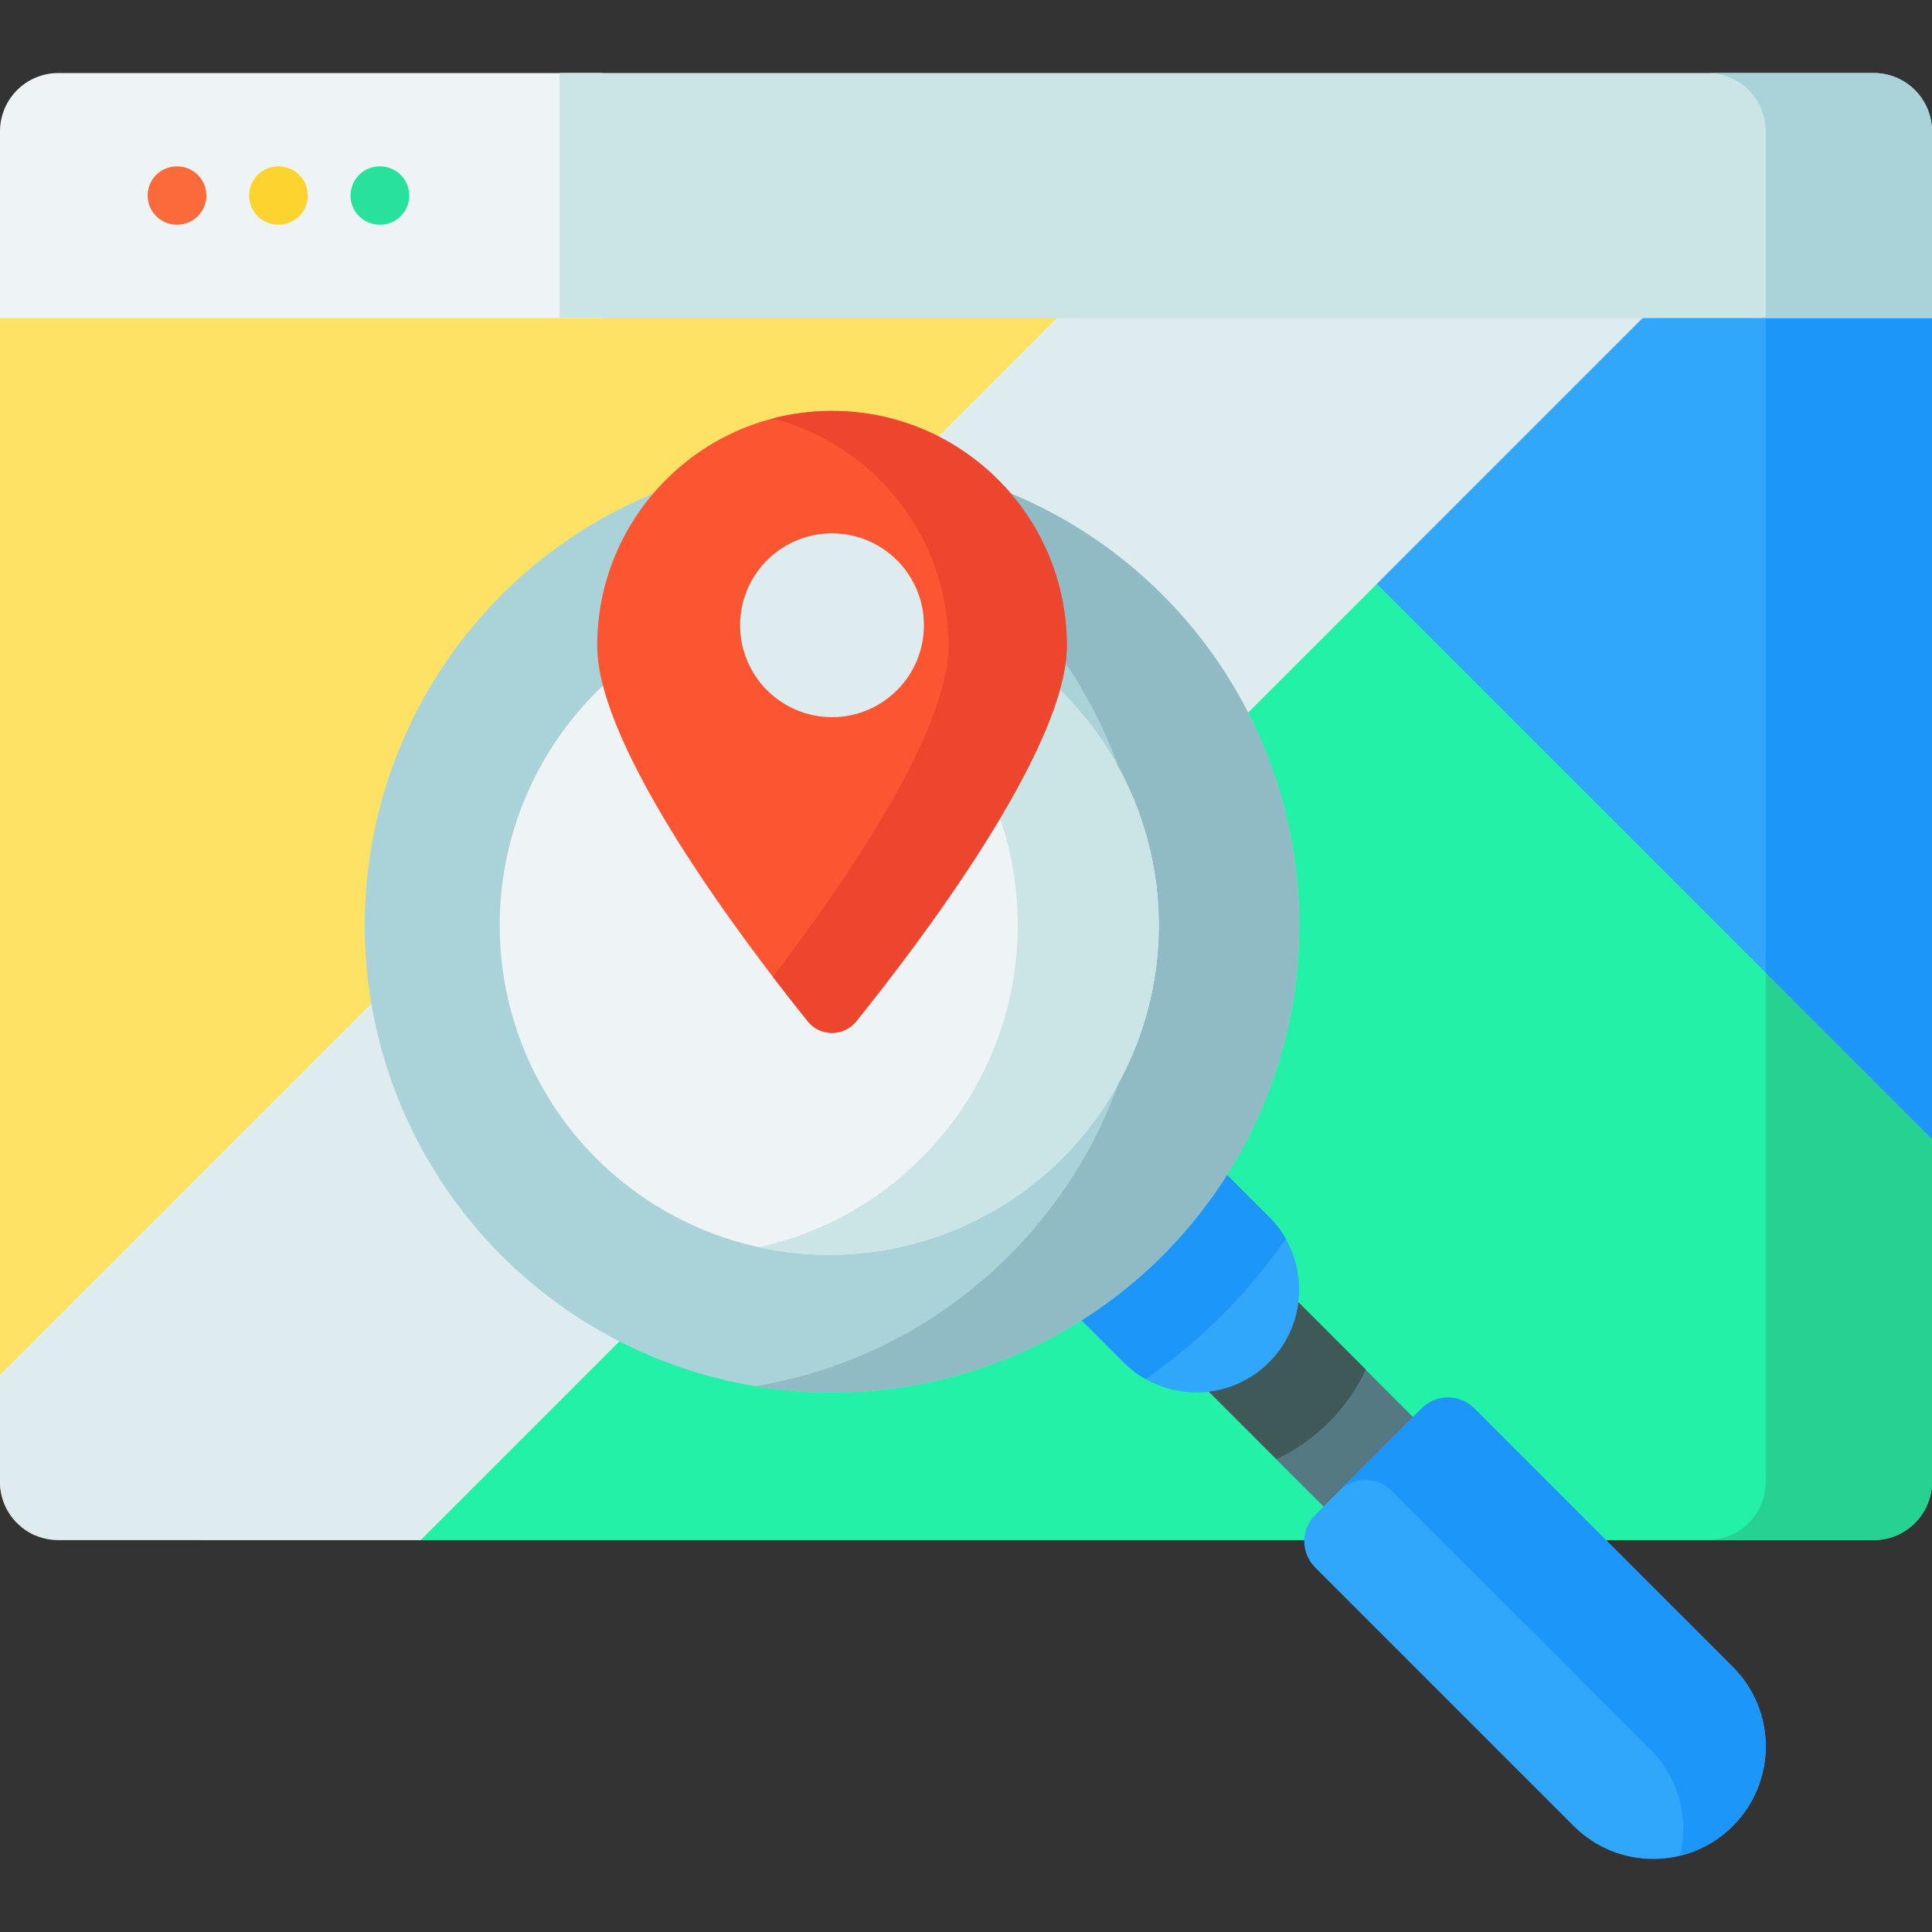 <svg id="Capa_1" enable-background="new 0 0 512 512" height="512" viewBox="0 0 512 512" width="512" xmlns="http://www.w3.org/2000/svg"><rect x="0" y="0" width="512" height="512" fill="#333333" stroke="none"/><g><g><g><g><path d="m352.785 63.603c-102.575 102.575-327.628 327.629-343.328 343.339-5.553-2.349-9.457-7.85-9.457-14.247v-329.092z" fill="#fee265"/></g><path d="m512 252.394v140.3c0 8.53-6.923 15.453-15.453 15.453h-443.719l307.457-307.457z" fill="#23f1a8"/><path d="m512 252.394v140.3c0 8.54-6.923 15.453-15.453 15.453h-44.061c8.54 0 15.453-6.913 15.453-15.453v-184.361z" fill="#26d192"/><path d="m512 63.603v238.24l-171.278-171.268 68.157-66.972z" fill="#31a7fb"/><path d="m455.999 63.603-344.533 344.544h-96.013c-8.53 0-15.453-6.922-15.453-15.452v-28.33l300.761-300.762z" fill="#deecf0"/><path d="m512 63.603v238.24l-44.061-44.061v-194.179z" fill="#1c96f9"/><path d="m159.596 19.357v64.932h-159.596v-49.479c0-8.54 6.923-15.453 15.453-15.453z" fill="#eef4f5"/><path d="m496.547 19.352h-348.284v64.932h363.737v-49.479c0-8.534-6.918-15.453-15.453-15.453z" fill="#cbe5e7"/><path d="m512 34.806v49.48h-44.061v-49.48c0-8.54-6.912-15.453-15.453-15.453h44.061c8.53 0 15.453 6.913 15.453 15.453z" fill="#a9d3d8"/><g><g id="XMLID_146_"><path d="m46.961 59.545c-.013 0-.025 0-.037 0l-.107-.001c-4.267-.02-7.71-3.495-7.69-7.763.02-4.255 3.476-7.69 7.725-7.69h.037.107c4.267.02 7.71 3.495 7.69 7.763-.02 4.256-3.476 7.691-7.725 7.691z" fill="#fb6a3b"/></g><g id="XMLID_145_"><path d="m73.845 59.545c-.013 0-.025 0-.037 0l-.107-.001c-4.267-.02-7.71-3.495-7.69-7.763.02-4.255 3.476-7.69 7.725-7.69h.037.107c4.267.02 7.71 3.495 7.69 7.763-.02 4.256-3.475 7.691-7.725 7.691z" fill="#fdd330"/></g><g id="XMLID_64_"><path d="m100.729 59.545c-.013 0-.025 0-.037 0l-.107-.001c-4.267-.02-7.71-3.495-7.69-7.763.02-4.255 3.476-7.69 7.725-7.69h.037.107c4.267.02 7.71 3.495 7.69 7.763-.019 4.256-3.475 7.691-7.725 7.691z" fill="#27e19d"/></g></g></g><g><g><g><g><g><g><g><g><path d="m330.079 346.184h33.535v50.743h-33.535z" fill="#557983" transform="matrix(.707 -.707 .707 .707 -161.141 354.085)"/><path d="m361.96 362.962c-2.365 5.045-5.628 9.764-9.787 13.924-4.114 4.103-8.8 7.399-13.901 9.809l-21.222-21.222 23.71-23.71z" fill="#3f5959"/></g><path d="m459.207 483.916c-11.643 11.643-30.519 11.643-42.161 0l-68.514-68.514c-3.848-3.848-3.848-10.087 0-13.935l28.226-28.226c3.848-3.848 10.087-3.848 13.935 0l68.514 68.514c11.643 11.642 11.643 30.518 0 42.161z" fill="#31a7fb"/><path d="m459.212 483.913c-4.002 4.002-8.856 6.625-13.979 7.881 2.399-9.787-.235-20.549-7.87-28.195l-68.519-68.508c-3.845-3.845-10.089-3.845-13.935 0l21.849-21.849c3.845-3.845 10.089-3.845 13.935 0l68.519 68.508c11.636 11.648 11.636 30.526 0 42.163z" fill="#1c96f9"/><g><path d="m336.318 361.027c-10.641 10.641-27.894 10.641-38.536 0l-19.268-19.268 38.536-38.536 19.268 19.268c10.641 10.642 10.641 27.895 0 38.536z" fill="#31a7fb"/><path d="m340.761 328.322c-10.045 14.495-22.645 27.096-37.141 37.14-2.096-1.177-4.058-2.657-5.841-4.439l-19.271-19.26 38.542-38.542 19.271 19.271c1.783 1.783 3.263 3.745 4.44 5.83z" fill="#1c96f9"/></g><g><circle cx="220.493" cy="245.202" fill="#a9d3d8" r="123.825"/><path d="m344.315 245.207c0 68.384-55.436 123.82-123.82 123.82-6.917 0-13.71-.572-20.313-1.659 58.721-9.697 103.507-60.694 103.507-122.161 0-61.479-44.786-112.475-103.507-122.172 6.603-1.087 13.397-1.659 20.313-1.659 68.384-.001 123.82 55.435 123.82 123.831z" fill="#90bac4"/><g><circle cx="219.753" cy="245.202" fill="#eef4f5" r="87.337"/><path d="m307.085 245.207c0 48.228-39.102 87.33-87.33 87.33-6.412 0-12.668-.695-18.688-2.007 39.248-8.554 68.642-43.508 68.642-85.323 0-41.826-29.394-76.781-68.642-85.334 6.02-1.312 12.276-2.007 18.688-2.007 48.227 0 87.33 39.102 87.33 87.341z" fill="#cbe5e7"/></g></g></g></g></g></g></g></g></g></g><g><path d="m282.727 171.134c0 27.53-39.927 79.807-55.82 99.525-3.297 4.09-9.532 4.09-12.828 0-15.893-19.718-55.82-71.995-55.82-99.525 0-34.371 27.863-62.234 62.234-62.234s62.234 27.863 62.234 62.234z" fill="#fb5532"/><path d="m282.723 171.134c0 27.526-39.92 79.808-55.815 99.526-3.297 4.09-9.529 4.09-12.826 0-2.555-3.173-5.738-7.191-9.261-11.806 18.43-24.096 46.544-64.623 46.544-87.72 0-28.948-19.779-53.291-46.554-60.245 5.017-1.298 10.261-1.988 15.679-1.988 34.377-.001 62.233 27.866 62.233 62.233z" fill="#ec462e"/><circle cx="220.493" cy="165.698" fill="#deecf0" r="24.352"/></g></g></svg>